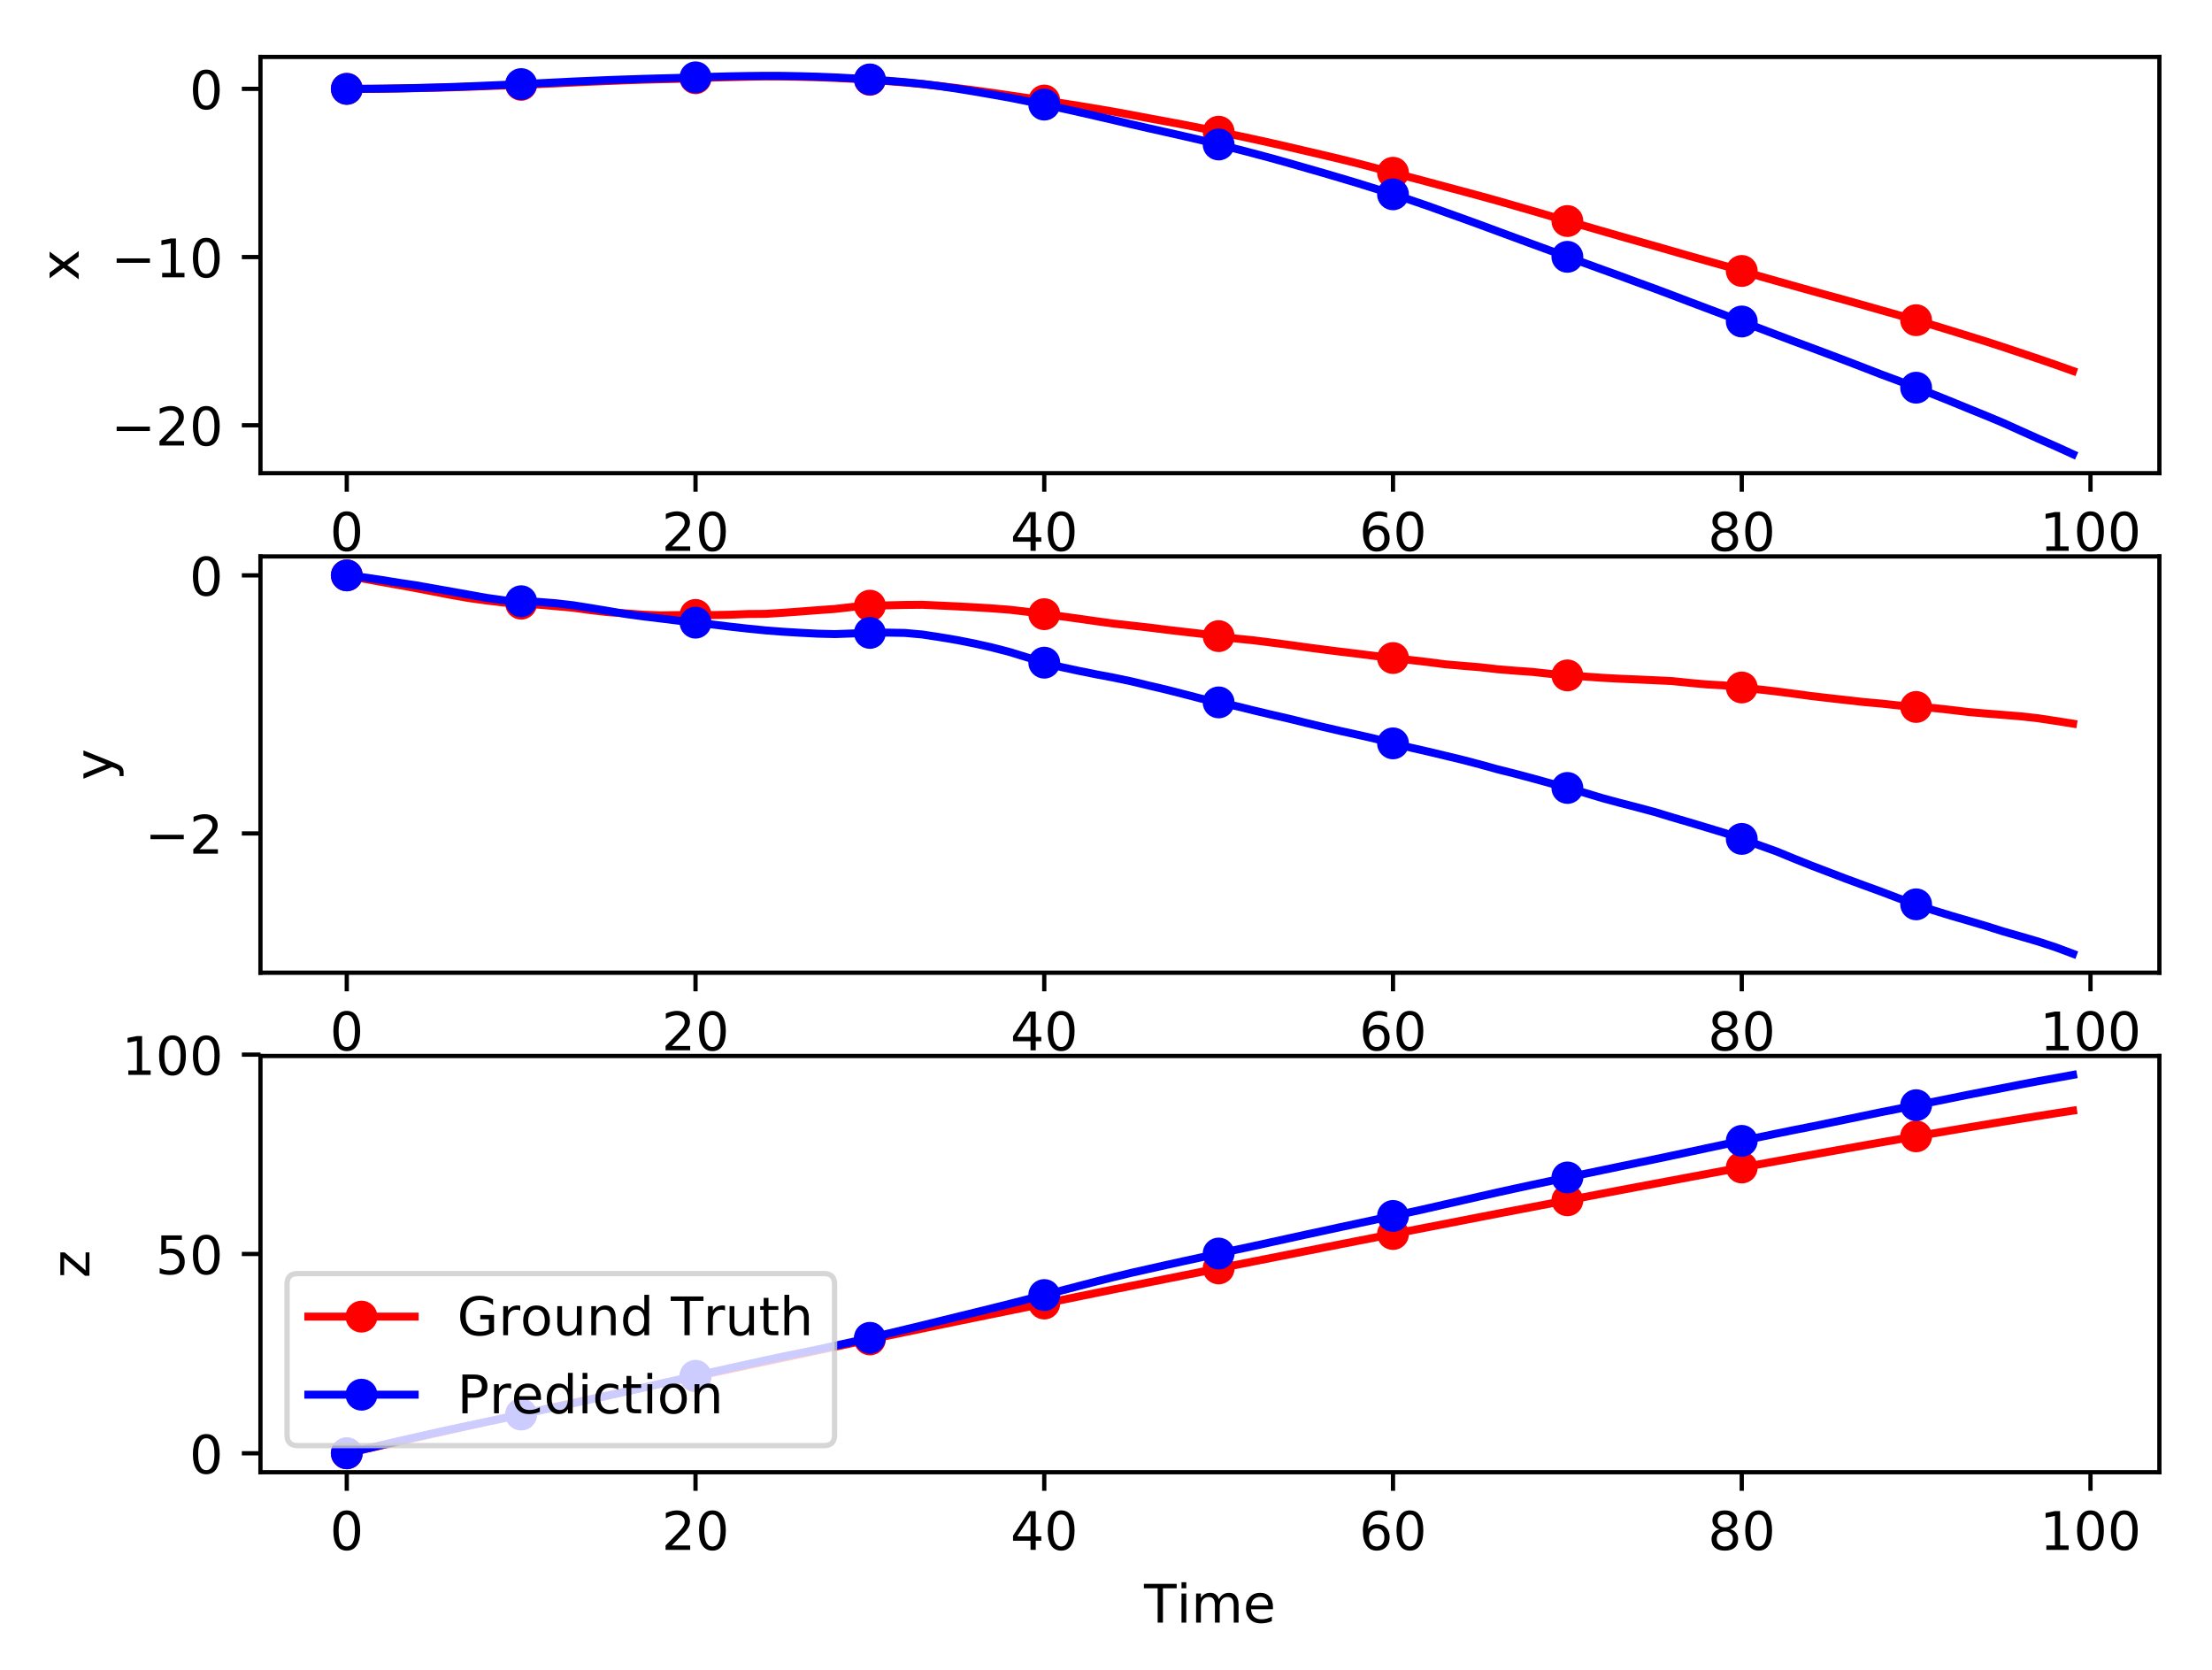 <?xml version="1.0" encoding="utf-8" standalone="no"?>
<!DOCTYPE svg PUBLIC "-//W3C//DTD SVG 1.1//EN"
  "http://www.w3.org/Graphics/SVG/1.1/DTD/svg11.dtd">
<!-- Created with matplotlib (http://matplotlib.org/) -->
<svg height="314pt" version="1.1" viewBox="0 0 416 314" width="416pt" xmlns="http://www.w3.org/2000/svg" xmlns:xlink="http://www.w3.org/1999/xlink">
 <defs>
  <style type="text/css">
*{stroke-linecap:butt;stroke-linejoin:round;}
  </style>
 </defs>
 <g id="figure_1">
  <g id="patch_1">
   <path d="M 0 314.368 
L 416.803 314.368 
L 416.803 0 
L 0 0 
z
" style="fill:#ffffff;"/>
  </g>
  <g id="axes_1">
   <g id="patch_2">
    <path d="M 48.983 88.968 
L 406.103 88.968 
L 406.103 10.7 
L 48.983 10.7 
z
" style="fill:#ffffff;"/>
   </g>
   <g id="matplotlib.axis_1">
    <g id="xtick_1">
     <g id="line2d_1">
      <defs>
       <path d="M 0 0 
L 0 3.5 
" id="m8c6740d412" style="stroke:#000000;stroke-width:0.8;"/>
      </defs>
      <g>
       <use style="stroke:#000000;stroke-width:0.8;" x="65.216" xlink:href="#m8c6740d412" y="88.968"/>
      </g>
     </g>
     <g id="text_1">
      <!-- 0 -->
      <defs>
       <path d="M 31.781 66.406 
Q 24.172 66.406 20.328 58.906 
Q 16.5 51.422 16.5 36.375 
Q 16.5 21.391 20.328 13.891 
Q 24.172 6.391 31.781 6.391 
Q 39.453 6.391 43.281 13.891 
Q 47.125 21.391 47.125 36.375 
Q 47.125 51.422 43.281 58.906 
Q 39.453 66.406 31.781 66.406 
z
M 31.781 74.219 
Q 44.047 74.219 50.516 64.516 
Q 56.984 54.828 56.984 36.375 
Q 56.984 17.969 50.516 8.266 
Q 44.047 -1.422 31.781 -1.422 
Q 19.531 -1.422 13.062 8.266 
Q 6.594 17.969 6.594 36.375 
Q 6.594 54.828 13.062 64.516 
Q 19.531 74.219 31.781 74.219 
z
" id="DejaVuSans-30"/>
      </defs>
      <g transform="translate(62.034 103.567)scale(0.1 -0.1)">
       <use xlink:href="#DejaVuSans-30"/>
      </g>
     </g>
    </g>
    <g id="xtick_2">
     <g id="line2d_2">
      <g>
       <use style="stroke:#000000;stroke-width:0.8;" x="130.802" xlink:href="#m8c6740d412" y="88.968"/>
      </g>
     </g>
     <g id="text_2">
      <!-- 20 -->
      <defs>
       <path d="M 19.188 8.297 
L 53.609 8.297 
L 53.609 0 
L 7.328 0 
L 7.328 8.297 
Q 12.938 14.109 22.625 23.891 
Q 32.328 33.688 34.812 36.531 
Q 39.547 41.844 41.422 45.531 
Q 43.312 49.219 43.312 52.781 
Q 43.312 58.594 39.234 62.25 
Q 35.156 65.922 28.609 65.922 
Q 23.969 65.922 18.812 64.312 
Q 13.672 62.703 7.812 59.422 
L 7.812 69.391 
Q 13.766 71.781 18.938 73 
Q 24.125 74.219 28.422 74.219 
Q 39.75 74.219 46.484 68.547 
Q 53.219 62.891 53.219 53.422 
Q 53.219 48.922 51.531 44.891 
Q 49.859 40.875 45.406 35.406 
Q 44.188 33.984 37.641 27.219 
Q 31.109 20.453 19.188 8.297 
z
" id="DejaVuSans-32"/>
      </defs>
      <g transform="translate(124.44 103.567)scale(0.1 -0.1)">
       <use xlink:href="#DejaVuSans-32"/>
       <use x="63.623" xlink:href="#DejaVuSans-30"/>
      </g>
     </g>
    </g>
    <g id="xtick_3">
     <g id="line2d_3">
      <g>
       <use style="stroke:#000000;stroke-width:0.8;" x="196.389" xlink:href="#m8c6740d412" y="88.968"/>
      </g>
     </g>
     <g id="text_3">
      <!-- 40 -->
      <defs>
       <path d="M 37.797 64.312 
L 12.891 25.391 
L 37.797 25.391 
z
M 35.203 72.906 
L 47.609 72.906 
L 47.609 25.391 
L 58.016 25.391 
L 58.016 17.188 
L 47.609 17.188 
L 47.609 0 
L 37.797 0 
L 37.797 17.188 
L 4.891 17.188 
L 4.891 26.703 
z
" id="DejaVuSans-34"/>
      </defs>
      <g transform="translate(190.027 103.567)scale(0.1 -0.1)">
       <use xlink:href="#DejaVuSans-34"/>
       <use x="63.623" xlink:href="#DejaVuSans-30"/>
      </g>
     </g>
    </g>
    <g id="xtick_4">
     <g id="line2d_4">
      <g>
       <use style="stroke:#000000;stroke-width:0.8;" x="261.976" xlink:href="#m8c6740d412" y="88.968"/>
      </g>
     </g>
     <g id="text_4">
      <!-- 60 -->
      <defs>
       <path d="M 33.016 40.375 
Q 26.375 40.375 22.484 35.828 
Q 18.609 31.297 18.609 23.391 
Q 18.609 15.531 22.484 10.953 
Q 26.375 6.391 33.016 6.391 
Q 39.656 6.391 43.531 10.953 
Q 47.406 15.531 47.406 23.391 
Q 47.406 31.297 43.531 35.828 
Q 39.656 40.375 33.016 40.375 
z
M 52.594 71.297 
L 52.594 62.312 
Q 48.875 64.062 45.094 64.984 
Q 41.312 65.922 37.594 65.922 
Q 27.828 65.922 22.672 59.328 
Q 17.531 52.734 16.797 39.406 
Q 19.672 43.656 24.016 45.922 
Q 28.375 48.188 33.594 48.188 
Q 44.578 48.188 50.953 41.516 
Q 57.328 34.859 57.328 23.391 
Q 57.328 12.156 50.688 5.359 
Q 44.047 -1.422 33.016 -1.422 
Q 20.359 -1.422 13.672 8.266 
Q 6.984 17.969 6.984 36.375 
Q 6.984 53.656 15.188 63.938 
Q 23.391 74.219 37.203 74.219 
Q 40.922 74.219 44.703 73.484 
Q 48.484 72.75 52.594 71.297 
z
" id="DejaVuSans-36"/>
      </defs>
      <g transform="translate(255.613 103.567)scale(0.1 -0.1)">
       <use xlink:href="#DejaVuSans-36"/>
       <use x="63.623" xlink:href="#DejaVuSans-30"/>
      </g>
     </g>
    </g>
    <g id="xtick_5">
     <g id="line2d_5">
      <g>
       <use style="stroke:#000000;stroke-width:0.8;" x="327.563" xlink:href="#m8c6740d412" y="88.968"/>
      </g>
     </g>
     <g id="text_5">
      <!-- 80 -->
      <defs>
       <path d="M 31.781 34.625 
Q 24.75 34.625 20.719 30.859 
Q 16.703 27.094 16.703 20.516 
Q 16.703 13.922 20.719 10.156 
Q 24.75 6.391 31.781 6.391 
Q 38.812 6.391 42.859 10.172 
Q 46.922 13.969 46.922 20.516 
Q 46.922 27.094 42.891 30.859 
Q 38.875 34.625 31.781 34.625 
z
M 21.922 38.812 
Q 15.578 40.375 12.031 44.719 
Q 8.5 49.078 8.5 55.328 
Q 8.5 64.062 14.719 69.141 
Q 20.953 74.219 31.781 74.219 
Q 42.672 74.219 48.875 69.141 
Q 55.078 64.062 55.078 55.328 
Q 55.078 49.078 51.531 44.719 
Q 48 40.375 41.703 38.812 
Q 48.828 37.156 52.797 32.312 
Q 56.781 27.484 56.781 20.516 
Q 56.781 9.906 50.312 4.234 
Q 43.844 -1.422 31.781 -1.422 
Q 19.734 -1.422 13.25 4.234 
Q 6.781 9.906 6.781 20.516 
Q 6.781 27.484 10.781 32.312 
Q 14.797 37.156 21.922 38.812 
z
M 18.312 54.391 
Q 18.312 48.734 21.844 45.562 
Q 25.391 42.391 31.781 42.391 
Q 38.141 42.391 41.719 45.562 
Q 45.312 48.734 45.312 54.391 
Q 45.312 60.062 41.719 63.234 
Q 38.141 66.406 31.781 66.406 
Q 25.391 66.406 21.844 63.234 
Q 18.312 60.062 18.312 54.391 
z
" id="DejaVuSans-38"/>
      </defs>
      <g transform="translate(321.2 103.567)scale(0.1 -0.1)">
       <use xlink:href="#DejaVuSans-38"/>
       <use x="63.623" xlink:href="#DejaVuSans-30"/>
      </g>
     </g>
    </g>
    <g id="xtick_6">
     <g id="line2d_6">
      <g>
       <use style="stroke:#000000;stroke-width:0.8;" x="393.149" xlink:href="#m8c6740d412" y="88.968"/>
      </g>
     </g>
     <g id="text_6">
      <!-- 100 -->
      <defs>
       <path d="M 12.406 8.297 
L 28.516 8.297 
L 28.516 63.922 
L 10.984 60.406 
L 10.984 69.391 
L 28.422 72.906 
L 38.281 72.906 
L 38.281 8.297 
L 54.391 8.297 
L 54.391 0 
L 12.406 0 
z
" id="DejaVuSans-31"/>
      </defs>
      <g transform="translate(383.606 103.567)scale(0.1 -0.1)">
       <use xlink:href="#DejaVuSans-31"/>
       <use x="63.623" xlink:href="#DejaVuSans-30"/>
       <use x="127.246" xlink:href="#DejaVuSans-30"/>
      </g>
     </g>
    </g>
    <g id="text_7">
     <!-- Time -->
     <defs>
      <path d="M -0.297 72.906 
L 61.375 72.906 
L 61.375 64.594 
L 35.5 64.594 
L 35.5 0 
L 25.594 0 
L 25.594 64.594 
L -0.297 64.594 
z
" id="DejaVuSans-54"/>
      <path d="M 9.422 54.688 
L 18.406 54.688 
L 18.406 0 
L 9.422 0 
z
M 9.422 75.984 
L 18.406 75.984 
L 18.406 64.594 
L 9.422 64.594 
z
" id="DejaVuSans-69"/>
      <path d="M 52 44.188 
Q 55.375 50.25 60.062 53.125 
Q 64.75 56 71.094 56 
Q 79.641 56 84.281 50.016 
Q 88.922 44.047 88.922 33.016 
L 88.922 0 
L 79.891 0 
L 79.891 32.719 
Q 79.891 40.578 77.094 44.375 
Q 74.312 48.188 68.609 48.188 
Q 61.625 48.188 57.562 43.547 
Q 53.516 38.922 53.516 30.906 
L 53.516 0 
L 44.484 0 
L 44.484 32.719 
Q 44.484 40.625 41.703 44.406 
Q 38.922 48.188 33.109 48.188 
Q 26.219 48.188 22.156 43.531 
Q 18.109 38.875 18.109 30.906 
L 18.109 0 
L 9.078 0 
L 9.078 54.688 
L 18.109 54.688 
L 18.109 46.188 
Q 21.188 51.219 25.484 53.609 
Q 29.781 56 35.688 56 
Q 41.656 56 45.828 52.969 
Q 50 49.953 52 44.188 
z
" id="DejaVuSans-6d"/>
      <path d="M 56.203 29.594 
L 56.203 25.203 
L 14.891 25.203 
Q 15.484 15.922 20.484 11.062 
Q 25.484 6.203 34.422 6.203 
Q 39.594 6.203 44.453 7.469 
Q 49.312 8.734 54.109 11.281 
L 54.109 2.781 
Q 49.266 0.734 44.188 -0.344 
Q 39.109 -1.422 33.891 -1.422 
Q 20.797 -1.422 13.156 6.188 
Q 5.516 13.812 5.516 26.812 
Q 5.516 40.234 12.766 48.109 
Q 20.016 56 32.328 56 
Q 43.359 56 49.781 48.891 
Q 56.203 41.797 56.203 29.594 
z
M 47.219 32.234 
Q 47.125 39.594 43.094 43.984 
Q 39.062 48.391 32.422 48.391 
Q 24.906 48.391 20.391 44.141 
Q 15.875 39.891 15.188 32.172 
z
" id="DejaVuSans-65"/>
     </defs>
     <g transform="translate(215.155 117.245)scale(0.1 -0.1)">
      <use xlink:href="#DejaVuSans-54"/>
      <use x="61.037" xlink:href="#DejaVuSans-69"/>
      <use x="88.82" xlink:href="#DejaVuSans-6d"/>
      <use x="186.232" xlink:href="#DejaVuSans-65"/>
     </g>
    </g>
   </g>
   <g id="matplotlib.axis_2">
    <g id="ytick_1">
     <g id="line2d_7">
      <defs>
       <path d="M 0 0 
L -3.5 0 
" id="me109b55c8d" style="stroke:#000000;stroke-width:0.8;"/>
      </defs>
      <g>
       <use style="stroke:#000000;stroke-width:0.8;" x="48.983" xlink:href="#me109b55c8d" y="79.963"/>
      </g>
     </g>
     <g id="text_8">
      <!-- −20 -->
      <defs>
       <path d="M 10.594 35.5 
L 73.188 35.5 
L 73.188 27.203 
L 10.594 27.203 
z
" id="DejaVuSans-2212"/>
      </defs>
      <g transform="translate(20.878 83.762)scale(0.1 -0.1)">
       <use xlink:href="#DejaVuSans-2212"/>
       <use x="83.789" xlink:href="#DejaVuSans-32"/>
       <use x="147.412" xlink:href="#DejaVuSans-30"/>
      </g>
     </g>
    </g>
    <g id="ytick_2">
     <g id="line2d_8">
      <g>
       <use style="stroke:#000000;stroke-width:0.8;" x="48.983" xlink:href="#me109b55c8d" y="48.336"/>
      </g>
     </g>
     <g id="text_9">
      <!-- −10 -->
      <g transform="translate(20.878 52.135)scale(0.1 -0.1)">
       <use xlink:href="#DejaVuSans-2212"/>
       <use x="83.789" xlink:href="#DejaVuSans-31"/>
       <use x="147.412" xlink:href="#DejaVuSans-30"/>
      </g>
     </g>
    </g>
    <g id="ytick_3">
     <g id="line2d_9">
      <g>
       <use style="stroke:#000000;stroke-width:0.8;" x="48.983" xlink:href="#me109b55c8d" y="16.709"/>
      </g>
     </g>
     <g id="text_10">
      <!-- 0 -->
      <g transform="translate(35.62 20.508)scale(0.1 -0.1)">
       <use xlink:href="#DejaVuSans-30"/>
      </g>
     </g>
    </g>
    <g id="text_11">
     <!-- x -->
     <defs>
      <path d="M 54.891 54.688 
L 35.109 28.078 
L 55.906 0 
L 45.312 0 
L 29.391 21.484 
L 13.484 0 
L 2.875 0 
L 24.125 28.609 
L 4.688 54.688 
L 15.281 54.688 
L 29.781 35.203 
L 44.281 54.688 
z
" id="DejaVuSans-78"/>
     </defs>
     <g transform="translate(14.798 52.793)rotate(-90)scale(0.1 -0.1)">
      <use xlink:href="#DejaVuSans-78"/>
     </g>
    </g>
   </g>
   <g id="line2d_10">
    <path clip-path="url(#pc20bb27cc9)" d="M 65.216 16.709 
L 68.495 16.694 
L 71.774 16.682 
L 75.054 16.635 
L 78.333 16.574 
L 81.612 16.507 
L 84.892 16.42 
L 88.171 16.314 
L 91.45 16.194 
L 94.73 16.073 
L 98.009 15.95 
L 101.288 15.816 
L 104.568 15.669 
L 107.847 15.511 
L 111.126 15.356 
L 114.406 15.224 
L 117.685 15.096 
L 120.964 14.983 
L 124.244 14.901 
L 127.523 14.823 
L 130.802 14.708 
L 134.082 14.59 
L 137.361 14.499 
L 140.64 14.422 
L 143.92 14.364 
L 147.199 14.376 
L 150.478 14.44 
L 153.758 14.523 
L 157.037 14.649 
L 160.316 14.815 
L 163.596 15.005 
L 166.875 15.246 
L 170.154 15.508 
L 173.434 15.811 
L 176.713 16.173 
L 179.992 16.566 
L 183.272 16.992 
L 186.551 17.449 
L 189.83 17.929 
L 193.11 18.41 
L 196.389 18.899 
L 199.668 19.391 
L 202.948 19.909 
L 206.227 20.449 
L 209.506 21.006 
L 212.786 21.609 
L 216.065 22.233 
L 219.344 22.838 
L 222.624 23.447 
L 225.903 24.099 
L 229.182 24.761 
L 232.462 25.45 
L 235.741 26.152 
L 239.02 26.878 
L 242.3 27.622 
L 245.579 28.39 
L 248.859 29.155 
L 252.138 29.933 
L 255.417 30.745 
L 258.697 31.604 
L 261.976 32.481 
L 265.255 33.34 
L 268.535 34.211 
L 271.814 35.092 
L 275.093 35.971 
L 278.373 36.85 
L 281.652 37.76 
L 284.931 38.702 
L 288.211 39.646 
L 291.49 40.605 
L 294.769 41.56 
L 298.049 42.496 
L 301.328 43.447 
L 304.607 44.39 
L 307.887 45.319 
L 311.166 46.245 
L 314.445 47.187 
L 317.725 48.129 
L 321.004 49.047 
L 324.283 49.968 
L 327.563 50.946 
L 330.842 51.911 
L 334.121 52.843 
L 337.401 53.763 
L 340.68 54.684 
L 343.959 55.587 
L 347.239 56.483 
L 350.518 57.403 
L 353.797 58.332 
L 357.077 59.258 
L 360.356 60.203 
L 363.635 61.169 
L 366.915 62.168 
L 370.194 63.177 
L 373.473 64.197 
L 376.753 65.263 
L 380.032 66.355 
L 383.311 67.456 
L 386.591 68.584 
L 389.87 69.749 
" style="fill:none;stroke:#ff0000;stroke-linecap:square;stroke-width:1.5;"/>
    <defs>
     <path d="M 0 2.5 
C 0.663 2.5 1.299 2.237 1.768 1.768 
C 2.237 1.299 2.5 0.663 2.5 0 
C 2.5 -0.663 2.237 -1.299 1.768 -1.768 
C 1.299 -2.237 0.663 -2.5 0 -2.5 
C -0.663 -2.5 -1.299 -2.237 -1.768 -1.768 
C -2.237 -1.299 -2.5 -0.663 -2.5 0 
C -2.5 0.663 -2.237 1.299 -1.768 1.768 
C -1.299 2.237 -0.663 2.5 0 2.5 
z
" id="mb144770d5f" style="stroke:#ff0000;"/>
    </defs>
    <g clip-path="url(#pc20bb27cc9)">
     <use style="fill:#ff0000;stroke:#ff0000;" x="65.216" xlink:href="#mb144770d5f" y="16.709"/>
     <use style="fill:#ff0000;stroke:#ff0000;" x="98.009" xlink:href="#mb144770d5f" y="15.95"/>
     <use style="fill:#ff0000;stroke:#ff0000;" x="130.802" xlink:href="#mb144770d5f" y="14.708"/>
     <use style="fill:#ff0000;stroke:#ff0000;" x="163.596" xlink:href="#mb144770d5f" y="15.005"/>
     <use style="fill:#ff0000;stroke:#ff0000;" x="196.389" xlink:href="#mb144770d5f" y="18.899"/>
     <use style="fill:#ff0000;stroke:#ff0000;" x="229.182" xlink:href="#mb144770d5f" y="24.761"/>
     <use style="fill:#ff0000;stroke:#ff0000;" x="261.976" xlink:href="#mb144770d5f" y="32.481"/>
     <use style="fill:#ff0000;stroke:#ff0000;" x="294.769" xlink:href="#mb144770d5f" y="41.56"/>
     <use style="fill:#ff0000;stroke:#ff0000;" x="327.563" xlink:href="#mb144770d5f" y="50.946"/>
     <use style="fill:#ff0000;stroke:#ff0000;" x="360.356" xlink:href="#mb144770d5f" y="60.203"/>
    </g>
   </g>
   <g id="line2d_11">
    <path clip-path="url(#pc20bb27cc9)" d="M 65.216 16.709 
L 68.495 16.702 
L 71.774 16.67 
L 75.054 16.618 
L 78.333 16.545 
L 81.612 16.457 
L 84.892 16.36 
L 88.171 16.239 
L 91.45 16.103 
L 94.73 15.959 
L 98.009 15.81 
L 101.288 15.658 
L 104.568 15.494 
L 107.847 15.328 
L 111.126 15.188 
L 114.406 15.05 
L 117.685 14.936 
L 120.964 14.824 
L 124.244 14.735 
L 127.523 14.649 
L 130.802 14.539 
L 134.082 14.429 
L 137.361 14.347 
L 140.64 14.289 
L 143.92 14.258 
L 147.199 14.269 
L 150.478 14.328 
L 153.758 14.422 
L 157.037 14.552 
L 160.316 14.72 
L 163.596 14.931 
L 166.875 15.177 
L 170.154 15.442 
L 173.434 15.773 
L 176.713 16.19 
L 179.992 16.67 
L 183.272 17.208 
L 186.551 17.776 
L 189.83 18.358 
L 193.11 19.01 
L 196.389 19.669 
L 199.668 20.36 
L 202.948 21.09 
L 206.227 21.839 
L 209.506 22.598 
L 212.786 23.377 
L 216.065 24.124 
L 219.344 24.858 
L 222.624 25.598 
L 225.903 26.353 
L 229.182 27.162 
L 232.462 27.993 
L 235.741 28.845 
L 239.02 29.722 
L 242.3 30.638 
L 245.579 31.579 
L 248.859 32.518 
L 252.138 33.488 
L 255.417 34.467 
L 258.697 35.49 
L 261.976 36.535 
L 265.255 37.604 
L 268.535 38.725 
L 271.814 39.909 
L 275.093 41.079 
L 278.373 42.271 
L 281.652 43.489 
L 284.931 44.695 
L 288.211 45.903 
L 291.49 47.102 
L 294.769 48.288 
L 298.049 49.482 
L 301.328 50.676 
L 304.607 51.861 
L 307.887 53.068 
L 311.166 54.26 
L 314.445 55.494 
L 317.725 56.741 
L 321.004 57.977 
L 324.283 59.209 
L 327.563 60.448 
L 330.842 61.702 
L 334.121 62.951 
L 337.401 64.182 
L 340.68 65.394 
L 343.959 66.627 
L 347.239 67.867 
L 350.518 69.13 
L 353.797 70.4 
L 357.077 71.618 
L 360.356 72.893 
L 363.635 74.163 
L 366.915 75.48 
L 370.194 76.827 
L 373.473 78.154 
L 376.753 79.526 
L 380.032 81.003 
L 383.311 82.473 
L 386.591 83.915 
L 389.87 85.411 
" style="fill:none;stroke:#0000ff;stroke-linecap:square;stroke-width:1.5;"/>
    <defs>
     <path d="M 0 2.5 
C 0.663 2.5 1.299 2.237 1.768 1.768 
C 2.237 1.299 2.5 0.663 2.5 0 
C 2.5 -0.663 2.237 -1.299 1.768 -1.768 
C 1.299 -2.237 0.663 -2.5 0 -2.5 
C -0.663 -2.5 -1.299 -2.237 -1.768 -1.768 
C -2.237 -1.299 -2.5 -0.663 -2.5 0 
C -2.5 0.663 -2.237 1.299 -1.768 1.768 
C -1.299 2.237 -0.663 2.5 0 2.5 
z
" id="mc596cb1271" style="stroke:#0000ff;"/>
    </defs>
    <g clip-path="url(#pc20bb27cc9)">
     <use style="fill:#0000ff;stroke:#0000ff;" x="65.216" xlink:href="#mc596cb1271" y="16.709"/>
     <use style="fill:#0000ff;stroke:#0000ff;" x="98.009" xlink:href="#mc596cb1271" y="15.81"/>
     <use style="fill:#0000ff;stroke:#0000ff;" x="130.802" xlink:href="#mc596cb1271" y="14.539"/>
     <use style="fill:#0000ff;stroke:#0000ff;" x="163.596" xlink:href="#mc596cb1271" y="14.931"/>
     <use style="fill:#0000ff;stroke:#0000ff;" x="196.389" xlink:href="#mc596cb1271" y="19.669"/>
     <use style="fill:#0000ff;stroke:#0000ff;" x="229.182" xlink:href="#mc596cb1271" y="27.162"/>
     <use style="fill:#0000ff;stroke:#0000ff;" x="261.976" xlink:href="#mc596cb1271" y="36.535"/>
     <use style="fill:#0000ff;stroke:#0000ff;" x="294.769" xlink:href="#mc596cb1271" y="48.288"/>
     <use style="fill:#0000ff;stroke:#0000ff;" x="327.563" xlink:href="#mc596cb1271" y="60.448"/>
     <use style="fill:#0000ff;stroke:#0000ff;" x="360.356" xlink:href="#mc596cb1271" y="72.893"/>
    </g>
   </g>
   <g id="patch_3">
    <path d="M 48.983 88.968 
L 48.983 10.7 
" style="fill:none;stroke:#000000;stroke-linecap:square;stroke-linejoin:miter;stroke-width:0.8;"/>
   </g>
   <g id="patch_4">
    <path d="M 406.103 88.968 
L 406.103 10.7 
" style="fill:none;stroke:#000000;stroke-linecap:square;stroke-linejoin:miter;stroke-width:0.8;"/>
   </g>
   <g id="patch_5">
    <path d="M 48.983 88.968 
L 406.103 88.968 
" style="fill:none;stroke:#000000;stroke-linecap:square;stroke-linejoin:miter;stroke-width:0.8;"/>
   </g>
   <g id="patch_6">
    <path d="M 48.983 10.7 
L 406.103 10.7 
" style="fill:none;stroke:#000000;stroke-linecap:square;stroke-linejoin:miter;stroke-width:0.8;"/>
   </g>
  </g>
  <g id="axes_2">
   <g id="patch_7">
    <path d="M 48.983 182.89 
L 406.103 182.89 
L 406.103 104.622 
L 48.983 104.622 
z
" style="fill:#ffffff;"/>
   </g>
   <g id="matplotlib.axis_3">
    <g id="xtick_7">
     <g id="line2d_12">
      <g>
       <use style="stroke:#000000;stroke-width:0.8;" x="65.216" xlink:href="#m8c6740d412" y="182.89"/>
      </g>
     </g>
     <g id="text_12">
      <!-- 0 -->
      <g transform="translate(62.034 197.489)scale(0.1 -0.1)">
       <use xlink:href="#DejaVuSans-30"/>
      </g>
     </g>
    </g>
    <g id="xtick_8">
     <g id="line2d_13">
      <g>
       <use style="stroke:#000000;stroke-width:0.8;" x="130.802" xlink:href="#m8c6740d412" y="182.89"/>
      </g>
     </g>
     <g id="text_13">
      <!-- 20 -->
      <g transform="translate(124.44 197.489)scale(0.1 -0.1)">
       <use xlink:href="#DejaVuSans-32"/>
       <use x="63.623" xlink:href="#DejaVuSans-30"/>
      </g>
     </g>
    </g>
    <g id="xtick_9">
     <g id="line2d_14">
      <g>
       <use style="stroke:#000000;stroke-width:0.8;" x="196.389" xlink:href="#m8c6740d412" y="182.89"/>
      </g>
     </g>
     <g id="text_14">
      <!-- 40 -->
      <g transform="translate(190.027 197.489)scale(0.1 -0.1)">
       <use xlink:href="#DejaVuSans-34"/>
       <use x="63.623" xlink:href="#DejaVuSans-30"/>
      </g>
     </g>
    </g>
    <g id="xtick_10">
     <g id="line2d_15">
      <g>
       <use style="stroke:#000000;stroke-width:0.8;" x="261.976" xlink:href="#m8c6740d412" y="182.89"/>
      </g>
     </g>
     <g id="text_15">
      <!-- 60 -->
      <g transform="translate(255.613 197.489)scale(0.1 -0.1)">
       <use xlink:href="#DejaVuSans-36"/>
       <use x="63.623" xlink:href="#DejaVuSans-30"/>
      </g>
     </g>
    </g>
    <g id="xtick_11">
     <g id="line2d_16">
      <g>
       <use style="stroke:#000000;stroke-width:0.8;" x="327.563" xlink:href="#m8c6740d412" y="182.89"/>
      </g>
     </g>
     <g id="text_16">
      <!-- 80 -->
      <g transform="translate(321.2 197.489)scale(0.1 -0.1)">
       <use xlink:href="#DejaVuSans-38"/>
       <use x="63.623" xlink:href="#DejaVuSans-30"/>
      </g>
     </g>
    </g>
    <g id="xtick_12">
     <g id="line2d_17">
      <g>
       <use style="stroke:#000000;stroke-width:0.8;" x="393.149" xlink:href="#m8c6740d412" y="182.89"/>
      </g>
     </g>
     <g id="text_17">
      <!-- 100 -->
      <g transform="translate(383.606 197.489)scale(0.1 -0.1)">
       <use xlink:href="#DejaVuSans-31"/>
       <use x="63.623" xlink:href="#DejaVuSans-30"/>
       <use x="127.246" xlink:href="#DejaVuSans-30"/>
      </g>
     </g>
    </g>
    <g id="text_18">
     <!-- Time -->
     <g transform="translate(215.155 211.167)scale(0.1 -0.1)">
      <use xlink:href="#DejaVuSans-54"/>
      <use x="61.037" xlink:href="#DejaVuSans-69"/>
      <use x="88.82" xlink:href="#DejaVuSans-6d"/>
      <use x="186.232" xlink:href="#DejaVuSans-65"/>
     </g>
    </g>
   </g>
   <g id="matplotlib.axis_4">
    <g id="ytick_4">
     <g id="line2d_18">
      <g>
       <use style="stroke:#000000;stroke-width:0.8;" x="48.983" xlink:href="#me109b55c8d" y="156.709"/>
      </g>
     </g>
     <g id="text_19">
      <!-- −2 -->
      <g transform="translate(27.241 160.508)scale(0.1 -0.1)">
       <use xlink:href="#DejaVuSans-2212"/>
       <use x="83.789" xlink:href="#DejaVuSans-32"/>
      </g>
     </g>
    </g>
    <g id="ytick_5">
     <g id="line2d_19">
      <g>
       <use style="stroke:#000000;stroke-width:0.8;" x="48.983" xlink:href="#me109b55c8d" y="108.18"/>
      </g>
     </g>
     <g id="text_20">
      <!-- 0 -->
      <g transform="translate(35.62 111.979)scale(0.1 -0.1)">
       <use xlink:href="#DejaVuSans-30"/>
      </g>
     </g>
    </g>
    <g id="text_21">
     <!-- y -->
     <defs>
      <path d="M 32.172 -5.078 
Q 28.375 -14.844 24.75 -17.812 
Q 21.141 -20.797 15.094 -20.797 
L 7.906 -20.797 
L 7.906 -13.281 
L 13.188 -13.281 
Q 16.891 -13.281 18.938 -11.516 
Q 21 -9.766 23.484 -3.219 
L 25.094 0.875 
L 2.984 54.688 
L 12.5 54.688 
L 29.594 11.922 
L 46.688 54.688 
L 56.203 54.688 
z
" id="DejaVuSans-79"/>
     </defs>
     <g transform="translate(21.161 146.715)rotate(-90)scale(0.1 -0.1)">
      <use xlink:href="#DejaVuSans-79"/>
     </g>
    </g>
   </g>
   <g id="line2d_20">
    <path clip-path="url(#pdb2fadf586)" d="M 65.216 108.18 
L 68.495 108.826 
L 71.774 109.424 
L 75.054 110.009 
L 78.333 110.605 
L 81.612 111.24 
L 84.892 111.876 
L 88.171 112.449 
L 91.45 112.902 
L 94.73 113.294 
L 98.009 113.5 
L 101.288 113.691 
L 104.568 113.978 
L 107.847 114.273 
L 111.126 114.731 
L 114.406 115.104 
L 117.685 115.33 
L 120.964 115.576 
L 124.244 115.708 
L 127.523 115.654 
L 130.802 115.621 
L 134.082 115.647 
L 137.361 115.582 
L 140.64 115.45 
L 143.92 115.422 
L 147.199 115.217 
L 150.478 114.979 
L 153.758 114.73 
L 157.037 114.494 
L 160.316 114.121 
L 163.596 113.881 
L 166.875 113.821 
L 170.154 113.743 
L 173.434 113.714 
L 176.713 113.86 
L 179.992 114.014 
L 183.272 114.186 
L 186.551 114.388 
L 189.83 114.638 
L 193.11 115.018 
L 196.389 115.481 
L 199.668 115.893 
L 202.948 116.339 
L 206.227 116.809 
L 209.506 117.259 
L 212.786 117.62 
L 216.065 117.988 
L 219.344 118.403 
L 222.624 118.788 
L 225.903 119.16 
L 229.182 119.605 
L 232.462 120.065 
L 235.741 120.393 
L 239.02 120.806 
L 242.3 121.236 
L 245.579 121.694 
L 248.859 122.124 
L 252.138 122.539 
L 255.417 122.933 
L 258.697 123.342 
L 261.976 123.723 
L 265.255 124.099 
L 268.535 124.48 
L 271.814 124.907 
L 275.093 125.188 
L 278.373 125.457 
L 281.652 125.832 
L 284.931 126.103 
L 288.211 126.334 
L 291.49 126.696 
L 294.769 126.989 
L 298.049 127.207 
L 301.328 127.441 
L 304.607 127.614 
L 307.887 127.753 
L 311.166 127.899 
L 314.445 128.056 
L 317.725 128.397 
L 321.004 128.69 
L 324.283 128.874 
L 327.563 129.261 
L 330.842 129.633 
L 334.121 130.009 
L 337.401 130.439 
L 340.68 130.879 
L 343.959 131.259 
L 347.239 131.63 
L 350.518 132 
L 353.797 132.288 
L 357.077 132.643 
L 360.356 132.927 
L 363.635 133.124 
L 366.915 133.484 
L 370.194 133.877 
L 373.473 134.162 
L 376.753 134.417 
L 380.032 134.684 
L 383.311 135.051 
L 386.591 135.545 
L 389.87 136.066 
" style="fill:none;stroke:#ff0000;stroke-linecap:square;stroke-width:1.5;"/>
    <g clip-path="url(#pdb2fadf586)">
     <use style="fill:#ff0000;stroke:#ff0000;" x="65.216" xlink:href="#mb144770d5f" y="108.18"/>
     <use style="fill:#ff0000;stroke:#ff0000;" x="98.009" xlink:href="#mb144770d5f" y="113.5"/>
     <use style="fill:#ff0000;stroke:#ff0000;" x="130.802" xlink:href="#mb144770d5f" y="115.621"/>
     <use style="fill:#ff0000;stroke:#ff0000;" x="163.596" xlink:href="#mb144770d5f" y="113.881"/>
     <use style="fill:#ff0000;stroke:#ff0000;" x="196.389" xlink:href="#mb144770d5f" y="115.481"/>
     <use style="fill:#ff0000;stroke:#ff0000;" x="229.182" xlink:href="#mb144770d5f" y="119.605"/>
     <use style="fill:#ff0000;stroke:#ff0000;" x="261.976" xlink:href="#mb144770d5f" y="123.723"/>
     <use style="fill:#ff0000;stroke:#ff0000;" x="294.769" xlink:href="#mb144770d5f" y="126.989"/>
     <use style="fill:#ff0000;stroke:#ff0000;" x="327.563" xlink:href="#mb144770d5f" y="129.261"/>
     <use style="fill:#ff0000;stroke:#ff0000;" x="360.356" xlink:href="#mb144770d5f" y="132.927"/>
    </g>
   </g>
   <g id="line2d_21">
    <path clip-path="url(#pdb2fadf586)" d="M 65.216 108.18 
L 68.495 108.564 
L 71.774 109.045 
L 75.054 109.576 
L 78.333 110.068 
L 81.612 110.647 
L 84.892 111.23 
L 88.171 111.811 
L 91.45 112.403 
L 94.73 112.865 
L 98.009 113.044 
L 101.288 113.168 
L 104.568 113.428 
L 107.847 113.811 
L 111.126 114.331 
L 114.406 114.875 
L 117.685 115.445 
L 120.964 115.894 
L 124.244 116.291 
L 127.523 116.697 
L 130.802 117.073 
L 134.082 117.429 
L 137.361 117.829 
L 140.64 118.195 
L 143.92 118.522 
L 147.199 118.778 
L 150.478 118.973 
L 153.758 119.143 
L 157.037 119.223 
L 160.316 119.105 
L 163.596 118.998 
L 166.875 118.942 
L 170.154 119.003 
L 173.434 119.295 
L 176.713 119.796 
L 179.992 120.348 
L 183.272 120.996 
L 186.551 121.733 
L 189.83 122.576 
L 193.11 123.588 
L 196.389 124.595 
L 199.668 125.445 
L 202.948 126.149 
L 206.227 126.803 
L 209.506 127.424 
L 212.786 128.112 
L 216.065 128.901 
L 219.344 129.672 
L 222.624 130.506 
L 225.903 131.358 
L 229.182 132.065 
L 232.462 132.763 
L 235.741 133.57 
L 239.02 134.354 
L 242.3 135.105 
L 245.579 135.912 
L 248.859 136.693 
L 252.138 137.451 
L 255.417 138.169 
L 258.697 138.923 
L 261.976 139.771 
L 265.255 140.561 
L 268.535 141.309 
L 271.814 142.091 
L 275.093 142.882 
L 278.373 143.741 
L 281.652 144.653 
L 284.931 145.472 
L 288.211 146.345 
L 291.49 147.255 
L 294.769 148.151 
L 298.049 149.069 
L 301.328 150.063 
L 304.607 150.946 
L 307.887 151.794 
L 311.166 152.669 
L 314.445 153.666 
L 317.725 154.623 
L 321.004 155.609 
L 324.283 156.601 
L 327.563 157.733 
L 330.842 158.919 
L 334.121 160.095 
L 337.401 161.445 
L 340.68 162.757 
L 343.959 164.007 
L 347.239 165.258 
L 350.518 166.464 
L 353.797 167.658 
L 357.077 168.908 
L 360.356 170.034 
L 363.635 171.167 
L 366.915 172.176 
L 370.194 173.127 
L 373.473 174.099 
L 376.753 175.135 
L 380.032 176.071 
L 383.311 177.03 
L 386.591 178.109 
L 389.87 179.332 
" style="fill:none;stroke:#0000ff;stroke-linecap:square;stroke-width:1.5;"/>
    <g clip-path="url(#pdb2fadf586)">
     <use style="fill:#0000ff;stroke:#0000ff;" x="65.216" xlink:href="#mc596cb1271" y="108.18"/>
     <use style="fill:#0000ff;stroke:#0000ff;" x="98.009" xlink:href="#mc596cb1271" y="113.044"/>
     <use style="fill:#0000ff;stroke:#0000ff;" x="130.802" xlink:href="#mc596cb1271" y="117.073"/>
     <use style="fill:#0000ff;stroke:#0000ff;" x="163.596" xlink:href="#mc596cb1271" y="118.998"/>
     <use style="fill:#0000ff;stroke:#0000ff;" x="196.389" xlink:href="#mc596cb1271" y="124.595"/>
     <use style="fill:#0000ff;stroke:#0000ff;" x="229.182" xlink:href="#mc596cb1271" y="132.065"/>
     <use style="fill:#0000ff;stroke:#0000ff;" x="261.976" xlink:href="#mc596cb1271" y="139.771"/>
     <use style="fill:#0000ff;stroke:#0000ff;" x="294.769" xlink:href="#mc596cb1271" y="148.151"/>
     <use style="fill:#0000ff;stroke:#0000ff;" x="327.563" xlink:href="#mc596cb1271" y="157.733"/>
     <use style="fill:#0000ff;stroke:#0000ff;" x="360.356" xlink:href="#mc596cb1271" y="170.034"/>
    </g>
   </g>
   <g id="patch_8">
    <path d="M 48.983 182.89 
L 48.983 104.622 
" style="fill:none;stroke:#000000;stroke-linecap:square;stroke-linejoin:miter;stroke-width:0.8;"/>
   </g>
   <g id="patch_9">
    <path d="M 406.103 182.89 
L 406.103 104.622 
" style="fill:none;stroke:#000000;stroke-linecap:square;stroke-linejoin:miter;stroke-width:0.8;"/>
   </g>
   <g id="patch_10">
    <path d="M 48.983 182.89 
L 406.103 182.89 
" style="fill:none;stroke:#000000;stroke-linecap:square;stroke-linejoin:miter;stroke-width:0.8;"/>
   </g>
   <g id="patch_11">
    <path d="M 48.983 104.622 
L 406.103 104.622 
" style="fill:none;stroke:#000000;stroke-linecap:square;stroke-linejoin:miter;stroke-width:0.8;"/>
   </g>
  </g>
  <g id="axes_3">
   <g id="patch_12">
    <path d="M 48.983 276.812 
L 406.103 276.812 
L 406.103 198.544 
L 48.983 198.544 
z
" style="fill:#ffffff;"/>
   </g>
   <g id="matplotlib.axis_5">
    <g id="xtick_13">
     <g id="line2d_22">
      <g>
       <use style="stroke:#000000;stroke-width:0.8;" x="65.216" xlink:href="#m8c6740d412" y="276.812"/>
      </g>
     </g>
     <g id="text_22">
      <!-- 0 -->
      <g transform="translate(62.034 291.41)scale(0.1 -0.1)">
       <use xlink:href="#DejaVuSans-30"/>
      </g>
     </g>
    </g>
    <g id="xtick_14">
     <g id="line2d_23">
      <g>
       <use style="stroke:#000000;stroke-width:0.8;" x="130.802" xlink:href="#m8c6740d412" y="276.812"/>
      </g>
     </g>
     <g id="text_23">
      <!-- 20 -->
      <g transform="translate(124.44 291.41)scale(0.1 -0.1)">
       <use xlink:href="#DejaVuSans-32"/>
       <use x="63.623" xlink:href="#DejaVuSans-30"/>
      </g>
     </g>
    </g>
    <g id="xtick_15">
     <g id="line2d_24">
      <g>
       <use style="stroke:#000000;stroke-width:0.8;" x="196.389" xlink:href="#m8c6740d412" y="276.812"/>
      </g>
     </g>
     <g id="text_24">
      <!-- 40 -->
      <g transform="translate(190.027 291.41)scale(0.1 -0.1)">
       <use xlink:href="#DejaVuSans-34"/>
       <use x="63.623" xlink:href="#DejaVuSans-30"/>
      </g>
     </g>
    </g>
    <g id="xtick_16">
     <g id="line2d_25">
      <g>
       <use style="stroke:#000000;stroke-width:0.8;" x="261.976" xlink:href="#m8c6740d412" y="276.812"/>
      </g>
     </g>
     <g id="text_25">
      <!-- 60 -->
      <g transform="translate(255.613 291.41)scale(0.1 -0.1)">
       <use xlink:href="#DejaVuSans-36"/>
       <use x="63.623" xlink:href="#DejaVuSans-30"/>
      </g>
     </g>
    </g>
    <g id="xtick_17">
     <g id="line2d_26">
      <g>
       <use style="stroke:#000000;stroke-width:0.8;" x="327.563" xlink:href="#m8c6740d412" y="276.812"/>
      </g>
     </g>
     <g id="text_26">
      <!-- 80 -->
      <g transform="translate(321.2 291.41)scale(0.1 -0.1)">
       <use xlink:href="#DejaVuSans-38"/>
       <use x="63.623" xlink:href="#DejaVuSans-30"/>
      </g>
     </g>
    </g>
    <g id="xtick_18">
     <g id="line2d_27">
      <g>
       <use style="stroke:#000000;stroke-width:0.8;" x="393.149" xlink:href="#m8c6740d412" y="276.812"/>
      </g>
     </g>
     <g id="text_27">
      <!-- 100 -->
      <g transform="translate(383.606 291.41)scale(0.1 -0.1)">
       <use xlink:href="#DejaVuSans-31"/>
       <use x="63.623" xlink:href="#DejaVuSans-30"/>
       <use x="127.246" xlink:href="#DejaVuSans-30"/>
      </g>
     </g>
    </g>
    <g id="text_28">
     <!-- Time -->
     <g transform="translate(215.155 305.089)scale(0.1 -0.1)">
      <use xlink:href="#DejaVuSans-54"/>
      <use x="61.037" xlink:href="#DejaVuSans-69"/>
      <use x="88.82" xlink:href="#DejaVuSans-6d"/>
      <use x="186.232" xlink:href="#DejaVuSans-65"/>
     </g>
    </g>
   </g>
   <g id="matplotlib.axis_6">
    <g id="ytick_6">
     <g id="line2d_28">
      <g>
       <use style="stroke:#000000;stroke-width:0.8;" x="48.983" xlink:href="#me109b55c8d" y="273.254"/>
      </g>
     </g>
     <g id="text_29">
      <!-- 0 -->
      <g transform="translate(35.62 277.054)scale(0.1 -0.1)">
       <use xlink:href="#DejaVuSans-30"/>
      </g>
     </g>
    </g>
    <g id="ytick_7">
     <g id="line2d_29">
      <g>
       <use style="stroke:#000000;stroke-width:0.8;" x="48.983" xlink:href="#me109b55c8d" y="235.776"/>
      </g>
     </g>
     <g id="text_30">
      <!-- 50 -->
      <defs>
       <path d="M 10.797 72.906 
L 49.516 72.906 
L 49.516 64.594 
L 19.828 64.594 
L 19.828 46.734 
Q 21.969 47.469 24.109 47.828 
Q 26.266 48.188 28.422 48.188 
Q 40.625 48.188 47.75 41.5 
Q 54.891 34.812 54.891 23.391 
Q 54.891 11.625 47.562 5.094 
Q 40.234 -1.422 26.906 -1.422 
Q 22.312 -1.422 17.547 -0.641 
Q 12.797 0.141 7.719 1.703 
L 7.719 11.625 
Q 12.109 9.234 16.797 8.062 
Q 21.484 6.891 26.703 6.891 
Q 35.156 6.891 40.078 11.328 
Q 45.016 15.766 45.016 23.391 
Q 45.016 31 40.078 35.438 
Q 35.156 39.891 26.703 39.891 
Q 22.75 39.891 18.812 39.016 
Q 14.891 38.141 10.797 36.281 
z
" id="DejaVuSans-35"/>
      </defs>
      <g transform="translate(29.258 239.575)scale(0.1 -0.1)">
       <use xlink:href="#DejaVuSans-35"/>
       <use x="63.623" xlink:href="#DejaVuSans-30"/>
      </g>
     </g>
    </g>
    <g id="ytick_8">
     <g id="line2d_30">
      <g>
       <use style="stroke:#000000;stroke-width:0.8;" x="48.983" xlink:href="#me109b55c8d" y="198.297"/>
      </g>
     </g>
     <g id="text_31">
      <!-- 100 -->
      <g transform="translate(22.895 202.096)scale(0.1 -0.1)">
       <use xlink:href="#DejaVuSans-31"/>
       <use x="63.623" xlink:href="#DejaVuSans-30"/>
       <use x="127.246" xlink:href="#DejaVuSans-30"/>
      </g>
     </g>
    </g>
    <g id="text_32">
     <!-- z -->
     <defs>
      <path d="M 5.516 54.688 
L 48.188 54.688 
L 48.188 46.484 
L 14.406 7.172 
L 48.188 7.172 
L 48.188 0 
L 4.297 0 
L 4.297 8.203 
L 38.094 47.516 
L 5.516 47.516 
z
" id="DejaVuSans-7a"/>
     </defs>
     <g transform="translate(16.816 240.302)rotate(-90)scale(0.1 -0.1)">
      <use xlink:href="#DejaVuSans-7a"/>
     </g>
    </g>
   </g>
   <g id="line2d_31">
    <path clip-path="url(#p2e1be58a98)" d="M 65.216 273.254 
L 68.495 272.503 
L 71.774 271.757 
L 75.054 271.016 
L 78.333 270.28 
L 81.612 269.545 
L 84.892 268.813 
L 88.171 268.084 
L 91.45 267.351 
L 94.73 266.62 
L 98.009 265.894 
L 101.288 265.181 
L 104.568 264.47 
L 107.847 263.758 
L 111.126 263.046 
L 114.406 262.334 
L 117.685 261.623 
L 120.964 260.912 
L 124.244 260.207 
L 127.523 259.502 
L 130.802 258.799 
L 134.082 258.1 
L 137.361 257.403 
L 140.64 256.704 
L 143.92 256.004 
L 147.199 255.308 
L 150.478 254.611 
L 153.758 253.914 
L 157.037 253.223 
L 160.316 252.53 
L 163.596 251.841 
L 166.875 251.157 
L 170.154 250.479 
L 173.434 249.8 
L 176.713 249.118 
L 179.992 248.437 
L 183.272 247.764 
L 186.551 247.097 
L 189.83 246.43 
L 193.11 245.761 
L 196.389 245.092 
L 199.668 244.425 
L 202.948 243.757 
L 206.227 243.088 
L 209.506 242.424 
L 212.786 241.765 
L 216.065 241.109 
L 219.344 240.456 
L 222.624 239.801 
L 225.903 239.146 
L 229.182 238.488 
L 232.462 237.832 
L 235.741 237.183 
L 239.02 236.534 
L 242.3 235.887 
L 245.579 235.238 
L 248.859 234.59 
L 252.138 233.944 
L 255.417 233.301 
L 258.697 232.661 
L 261.976 232.022 
L 265.255 231.382 
L 268.535 230.744 
L 271.814 230.108 
L 275.093 229.468 
L 278.373 228.829 
L 281.652 228.196 
L 284.931 227.565 
L 288.211 226.939 
L 291.49 226.311 
L 294.769 225.684 
L 298.049 225.056 
L 301.328 224.425 
L 304.607 223.801 
L 307.887 223.184 
L 311.166 222.569 
L 314.445 221.953 
L 317.725 221.338 
L 321.004 220.724 
L 324.283 220.115 
L 327.563 219.515 
L 330.842 218.918 
L 334.121 218.321 
L 337.401 217.726 
L 340.68 217.138 
L 343.959 216.545 
L 347.239 215.957 
L 350.518 215.369 
L 353.797 214.792 
L 357.077 214.222 
L 360.356 213.657 
L 363.635 213.096 
L 366.915 212.536 
L 370.194 211.982 
L 373.473 211.436 
L 376.753 210.897 
L 380.032 210.362 
L 383.311 209.837 
L 386.591 209.322 
L 389.87 208.82 
" style="fill:none;stroke:#ff0000;stroke-linecap:square;stroke-width:1.5;"/>
    <g clip-path="url(#p2e1be58a98)">
     <use style="fill:#ff0000;stroke:#ff0000;" x="65.216" xlink:href="#mb144770d5f" y="273.254"/>
     <use style="fill:#ff0000;stroke:#ff0000;" x="98.009" xlink:href="#mb144770d5f" y="265.894"/>
     <use style="fill:#ff0000;stroke:#ff0000;" x="130.802" xlink:href="#mb144770d5f" y="258.799"/>
     <use style="fill:#ff0000;stroke:#ff0000;" x="163.596" xlink:href="#mb144770d5f" y="251.841"/>
     <use style="fill:#ff0000;stroke:#ff0000;" x="196.389" xlink:href="#mb144770d5f" y="245.092"/>
     <use style="fill:#ff0000;stroke:#ff0000;" x="229.182" xlink:href="#mb144770d5f" y="238.488"/>
     <use style="fill:#ff0000;stroke:#ff0000;" x="261.976" xlink:href="#mb144770d5f" y="232.022"/>
     <use style="fill:#ff0000;stroke:#ff0000;" x="294.769" xlink:href="#mb144770d5f" y="225.684"/>
     <use style="fill:#ff0000;stroke:#ff0000;" x="327.563" xlink:href="#mb144770d5f" y="219.515"/>
     <use style="fill:#ff0000;stroke:#ff0000;" x="360.356" xlink:href="#mb144770d5f" y="213.657"/>
    </g>
   </g>
   <g id="line2d_32">
    <path clip-path="url(#p2e1be58a98)" d="M 65.216 273.254 
L 68.495 272.478 
L 71.774 271.706 
L 75.054 270.938 
L 78.333 270.185 
L 81.612 269.445 
L 84.892 268.732 
L 88.171 268.039 
L 91.45 267.343 
L 94.73 266.663 
L 98.009 265.958 
L 101.288 265.262 
L 104.568 264.553 
L 107.847 263.83 
L 111.126 263.115 
L 114.406 262.385 
L 117.685 261.653 
L 120.964 260.903 
L 124.244 260.152 
L 127.523 259.42 
L 130.802 258.68 
L 134.082 257.951 
L 137.361 257.214 
L 140.64 256.491 
L 143.92 255.767 
L 147.199 255.071 
L 150.478 254.404 
L 153.758 253.727 
L 157.037 253.02 
L 160.316 252.303 
L 163.596 251.541 
L 166.875 250.779 
L 170.154 249.993 
L 173.434 249.205 
L 176.713 248.399 
L 179.992 247.597 
L 183.272 246.792 
L 186.551 245.986 
L 189.83 245.169 
L 193.11 244.327 
L 196.389 243.497 
L 199.668 242.639 
L 202.948 241.782 
L 206.227 240.935 
L 209.506 240.11 
L 212.786 239.317 
L 216.065 238.58 
L 219.344 237.844 
L 222.624 237.121 
L 225.903 236.412 
L 229.182 235.694 
L 232.462 234.986 
L 235.741 234.286 
L 239.02 233.57 
L 242.3 232.853 
L 245.579 232.129 
L 248.859 231.431 
L 252.138 230.716 
L 255.417 230.018 
L 258.697 229.317 
L 261.976 228.623 
L 265.255 227.914 
L 268.535 227.186 
L 271.814 226.432 
L 275.093 225.687 
L 278.373 224.935 
L 281.652 224.194 
L 284.931 223.474 
L 288.211 222.766 
L 291.49 222.073 
L 294.769 221.39 
L 298.049 220.702 
L 301.328 220.018 
L 304.607 219.336 
L 307.887 218.652 
L 311.166 217.978 
L 314.445 217.282 
L 317.725 216.582 
L 321.004 215.88 
L 324.283 215.183 
L 327.563 214.507 
L 330.842 213.82 
L 334.121 213.134 
L 337.401 212.469 
L 340.68 211.821 
L 343.959 211.149 
L 347.239 210.47 
L 350.518 209.79 
L 353.797 209.109 
L 357.077 208.465 
L 360.356 207.801 
L 363.635 207.156 
L 366.915 206.495 
L 370.194 205.828 
L 373.473 205.19 
L 376.753 204.558 
L 380.032 203.908 
L 383.311 203.291 
L 386.591 202.701 
L 389.87 202.101 
" style="fill:none;stroke:#0000ff;stroke-linecap:square;stroke-width:1.5;"/>
    <g clip-path="url(#p2e1be58a98)">
     <use style="fill:#0000ff;stroke:#0000ff;" x="65.216" xlink:href="#mc596cb1271" y="273.254"/>
     <use style="fill:#0000ff;stroke:#0000ff;" x="98.009" xlink:href="#mc596cb1271" y="265.958"/>
     <use style="fill:#0000ff;stroke:#0000ff;" x="130.802" xlink:href="#mc596cb1271" y="258.68"/>
     <use style="fill:#0000ff;stroke:#0000ff;" x="163.596" xlink:href="#mc596cb1271" y="251.541"/>
     <use style="fill:#0000ff;stroke:#0000ff;" x="196.389" xlink:href="#mc596cb1271" y="243.497"/>
     <use style="fill:#0000ff;stroke:#0000ff;" x="229.182" xlink:href="#mc596cb1271" y="235.694"/>
     <use style="fill:#0000ff;stroke:#0000ff;" x="261.976" xlink:href="#mc596cb1271" y="228.623"/>
     <use style="fill:#0000ff;stroke:#0000ff;" x="294.769" xlink:href="#mc596cb1271" y="221.39"/>
     <use style="fill:#0000ff;stroke:#0000ff;" x="327.563" xlink:href="#mc596cb1271" y="214.507"/>
     <use style="fill:#0000ff;stroke:#0000ff;" x="360.356" xlink:href="#mc596cb1271" y="207.801"/>
    </g>
   </g>
   <g id="patch_13">
    <path d="M 48.983 276.812 
L 48.983 198.544 
" style="fill:none;stroke:#000000;stroke-linecap:square;stroke-linejoin:miter;stroke-width:0.8;"/>
   </g>
   <g id="patch_14">
    <path d="M 406.103 276.812 
L 406.103 198.544 
" style="fill:none;stroke:#000000;stroke-linecap:square;stroke-linejoin:miter;stroke-width:0.8;"/>
   </g>
   <g id="patch_15">
    <path d="M 48.983 276.812 
L 406.103 276.812 
" style="fill:none;stroke:#000000;stroke-linecap:square;stroke-linejoin:miter;stroke-width:0.8;"/>
   </g>
   <g id="patch_16">
    <path d="M 48.983 198.544 
L 406.103 198.544 
" style="fill:none;stroke:#000000;stroke-linecap:square;stroke-linejoin:miter;stroke-width:0.8;"/>
   </g>
   <g id="legend_1">
    <g id="patch_17">
     <path d="M 55.983 271.812 
L 154.952 271.812 
Q 156.952 271.812 156.952 269.812 
L 156.952 241.456 
Q 156.952 239.456 154.952 239.456 
L 55.983 239.456 
Q 53.983 239.456 53.983 241.456 
L 53.983 269.812 
Q 53.983 271.812 55.983 271.812 
z
" style="fill:#ffffff;opacity:0.8;stroke:#cccccc;stroke-linejoin:miter;"/>
    </g>
    <g id="line2d_33">
     <path d="M 57.983 247.554 
L 77.983 247.554 
" style="fill:none;stroke:#ff0000;stroke-linecap:square;stroke-width:1.5;"/>
    </g>
    <g id="line2d_34">
     <g>
      <use style="fill:#ff0000;stroke:#ff0000;" x="67.983" xlink:href="#mb144770d5f" y="247.554"/>
     </g>
    </g>
    <g id="text_33">
     <!-- Ground Truth -->
     <defs>
      <path d="M 59.516 10.406 
L 59.516 29.984 
L 43.406 29.984 
L 43.406 38.094 
L 69.281 38.094 
L 69.281 6.781 
Q 63.578 2.734 56.688 0.656 
Q 49.812 -1.422 42 -1.422 
Q 24.906 -1.422 15.25 8.562 
Q 5.609 18.562 5.609 36.375 
Q 5.609 54.25 15.25 64.234 
Q 24.906 74.219 42 74.219 
Q 49.125 74.219 55.547 72.453 
Q 61.969 70.703 67.391 67.281 
L 67.391 56.781 
Q 61.922 61.422 55.766 63.766 
Q 49.609 66.109 42.828 66.109 
Q 29.438 66.109 22.719 58.641 
Q 16.016 51.172 16.016 36.375 
Q 16.016 21.625 22.719 14.156 
Q 29.438 6.688 42.828 6.688 
Q 48.047 6.688 52.141 7.594 
Q 56.25 8.5 59.516 10.406 
z
" id="DejaVuSans-47"/>
      <path d="M 41.109 46.297 
Q 39.594 47.172 37.812 47.578 
Q 36.031 48 33.891 48 
Q 26.266 48 22.188 43.047 
Q 18.109 38.094 18.109 28.812 
L 18.109 0 
L 9.078 0 
L 9.078 54.688 
L 18.109 54.688 
L 18.109 46.188 
Q 20.953 51.172 25.484 53.578 
Q 30.031 56 36.531 56 
Q 37.453 56 38.578 55.875 
Q 39.703 55.766 41.062 55.516 
z
" id="DejaVuSans-72"/>
      <path d="M 30.609 48.391 
Q 23.391 48.391 19.188 42.75 
Q 14.984 37.109 14.984 27.297 
Q 14.984 17.484 19.156 11.844 
Q 23.344 6.203 30.609 6.203 
Q 37.797 6.203 41.984 11.859 
Q 46.188 17.531 46.188 27.297 
Q 46.188 37.016 41.984 42.703 
Q 37.797 48.391 30.609 48.391 
z
M 30.609 56 
Q 42.328 56 49.016 48.375 
Q 55.719 40.766 55.719 27.297 
Q 55.719 13.875 49.016 6.219 
Q 42.328 -1.422 30.609 -1.422 
Q 18.844 -1.422 12.172 6.219 
Q 5.516 13.875 5.516 27.297 
Q 5.516 40.766 12.172 48.375 
Q 18.844 56 30.609 56 
z
" id="DejaVuSans-6f"/>
      <path d="M 8.5 21.578 
L 8.5 54.688 
L 17.484 54.688 
L 17.484 21.922 
Q 17.484 14.156 20.5 10.266 
Q 23.531 6.391 29.594 6.391 
Q 36.859 6.391 41.078 11.031 
Q 45.312 15.672 45.312 23.688 
L 45.312 54.688 
L 54.297 54.688 
L 54.297 0 
L 45.312 0 
L 45.312 8.406 
Q 42.047 3.422 37.719 1 
Q 33.406 -1.422 27.688 -1.422 
Q 18.266 -1.422 13.375 4.438 
Q 8.5 10.297 8.5 21.578 
z
M 31.109 56 
z
" id="DejaVuSans-75"/>
      <path d="M 54.891 33.016 
L 54.891 0 
L 45.906 0 
L 45.906 32.719 
Q 45.906 40.484 42.875 44.328 
Q 39.844 48.188 33.797 48.188 
Q 26.516 48.188 22.312 43.547 
Q 18.109 38.922 18.109 30.906 
L 18.109 0 
L 9.078 0 
L 9.078 54.688 
L 18.109 54.688 
L 18.109 46.188 
Q 21.344 51.125 25.703 53.562 
Q 30.078 56 35.797 56 
Q 45.219 56 50.047 50.172 
Q 54.891 44.344 54.891 33.016 
z
" id="DejaVuSans-6e"/>
      <path d="M 45.406 46.391 
L 45.406 75.984 
L 54.391 75.984 
L 54.391 0 
L 45.406 0 
L 45.406 8.203 
Q 42.578 3.328 38.25 0.953 
Q 33.938 -1.422 27.875 -1.422 
Q 17.969 -1.422 11.734 6.484 
Q 5.516 14.406 5.516 27.297 
Q 5.516 40.188 11.734 48.094 
Q 17.969 56 27.875 56 
Q 33.938 56 38.25 53.625 
Q 42.578 51.266 45.406 46.391 
z
M 14.797 27.297 
Q 14.797 17.391 18.875 11.75 
Q 22.953 6.109 30.078 6.109 
Q 37.203 6.109 41.297 11.75 
Q 45.406 17.391 45.406 27.297 
Q 45.406 37.203 41.297 42.844 
Q 37.203 48.484 30.078 48.484 
Q 22.953 48.484 18.875 42.844 
Q 14.797 37.203 14.797 27.297 
z
" id="DejaVuSans-64"/>
      <path id="DejaVuSans-20"/>
      <path d="M 18.312 70.219 
L 18.312 54.688 
L 36.812 54.688 
L 36.812 47.703 
L 18.312 47.703 
L 18.312 18.016 
Q 18.312 11.328 20.141 9.422 
Q 21.969 7.516 27.594 7.516 
L 36.812 7.516 
L 36.812 0 
L 27.594 0 
Q 17.188 0 13.234 3.875 
Q 9.281 7.766 9.281 18.016 
L 9.281 47.703 
L 2.688 47.703 
L 2.688 54.688 
L 9.281 54.688 
L 9.281 70.219 
z
" id="DejaVuSans-74"/>
      <path d="M 54.891 33.016 
L 54.891 0 
L 45.906 0 
L 45.906 32.719 
Q 45.906 40.484 42.875 44.328 
Q 39.844 48.188 33.797 48.188 
Q 26.516 48.188 22.312 43.547 
Q 18.109 38.922 18.109 30.906 
L 18.109 0 
L 9.078 0 
L 9.078 75.984 
L 18.109 75.984 
L 18.109 46.188 
Q 21.344 51.125 25.703 53.562 
Q 30.078 56 35.797 56 
Q 45.219 56 50.047 50.172 
Q 54.891 44.344 54.891 33.016 
z
" id="DejaVuSans-68"/>
     </defs>
     <g transform="translate(85.983 251.054)scale(0.1 -0.1)">
      <use xlink:href="#DejaVuSans-47"/>
      <use x="77.49" xlink:href="#DejaVuSans-72"/>
      <use x="118.572" xlink:href="#DejaVuSans-6f"/>
      <use x="179.754" xlink:href="#DejaVuSans-75"/>
      <use x="243.133" xlink:href="#DejaVuSans-6e"/>
      <use x="306.512" xlink:href="#DejaVuSans-64"/>
      <use x="369.988" xlink:href="#DejaVuSans-20"/>
      <use x="401.775" xlink:href="#DejaVuSans-54"/>
      <use x="462.641" xlink:href="#DejaVuSans-72"/>
      <use x="503.754" xlink:href="#DejaVuSans-75"/>
      <use x="567.133" xlink:href="#DejaVuSans-74"/>
      <use x="606.342" xlink:href="#DejaVuSans-68"/>
     </g>
    </g>
    <g id="line2d_35">
     <path d="M 57.983 262.232 
L 77.983 262.232 
" style="fill:none;stroke:#0000ff;stroke-linecap:square;stroke-width:1.5;"/>
    </g>
    <g id="line2d_36">
     <g>
      <use style="fill:#0000ff;stroke:#0000ff;" x="67.983" xlink:href="#mc596cb1271" y="262.232"/>
     </g>
    </g>
    <g id="text_34">
     <!-- Prediction -->
     <defs>
      <path d="M 19.672 64.797 
L 19.672 37.406 
L 32.078 37.406 
Q 38.969 37.406 42.719 40.969 
Q 46.484 44.531 46.484 51.125 
Q 46.484 57.672 42.719 61.234 
Q 38.969 64.797 32.078 64.797 
z
M 9.812 72.906 
L 32.078 72.906 
Q 44.344 72.906 50.609 67.359 
Q 56.891 61.812 56.891 51.125 
Q 56.891 40.328 50.609 34.812 
Q 44.344 29.297 32.078 29.297 
L 19.672 29.297 
L 19.672 0 
L 9.812 0 
z
" id="DejaVuSans-50"/>
      <path d="M 48.781 52.594 
L 48.781 44.188 
Q 44.969 46.297 41.141 47.344 
Q 37.312 48.391 33.406 48.391 
Q 24.656 48.391 19.812 42.844 
Q 14.984 37.312 14.984 27.297 
Q 14.984 17.281 19.812 11.734 
Q 24.656 6.203 33.406 6.203 
Q 37.312 6.203 41.141 7.25 
Q 44.969 8.297 48.781 10.406 
L 48.781 2.094 
Q 45.016 0.344 40.984 -0.531 
Q 36.969 -1.422 32.422 -1.422 
Q 20.062 -1.422 12.781 6.344 
Q 5.516 14.109 5.516 27.297 
Q 5.516 40.672 12.859 48.328 
Q 20.219 56 33.016 56 
Q 37.156 56 41.109 55.141 
Q 45.062 54.297 48.781 52.594 
z
" id="DejaVuSans-63"/>
     </defs>
     <g transform="translate(85.983 265.732)scale(0.1 -0.1)">
      <use xlink:href="#DejaVuSans-50"/>
      <use x="60.287" xlink:href="#DejaVuSans-72"/>
      <use x="101.369" xlink:href="#DejaVuSans-65"/>
      <use x="162.893" xlink:href="#DejaVuSans-64"/>
      <use x="226.369" xlink:href="#DejaVuSans-69"/>
      <use x="254.152" xlink:href="#DejaVuSans-63"/>
      <use x="309.133" xlink:href="#DejaVuSans-74"/>
      <use x="348.342" xlink:href="#DejaVuSans-69"/>
      <use x="376.125" xlink:href="#DejaVuSans-6f"/>
      <use x="437.307" xlink:href="#DejaVuSans-6e"/>
     </g>
    </g>
   </g>
  </g>
 </g>
 <defs>
  <clipPath id="pc20bb27cc9">
   <rect height="78.268" width="357.12" x="48.983" y="10.7"/>
  </clipPath>
  <clipPath id="pdb2fadf586">
   <rect height="78.268" width="357.12" x="48.983" y="104.622"/>
  </clipPath>
  <clipPath id="p2e1be58a98">
   <rect height="78.268" width="357.12" x="48.983" y="198.544"/>
  </clipPath>
 </defs>
</svg>
